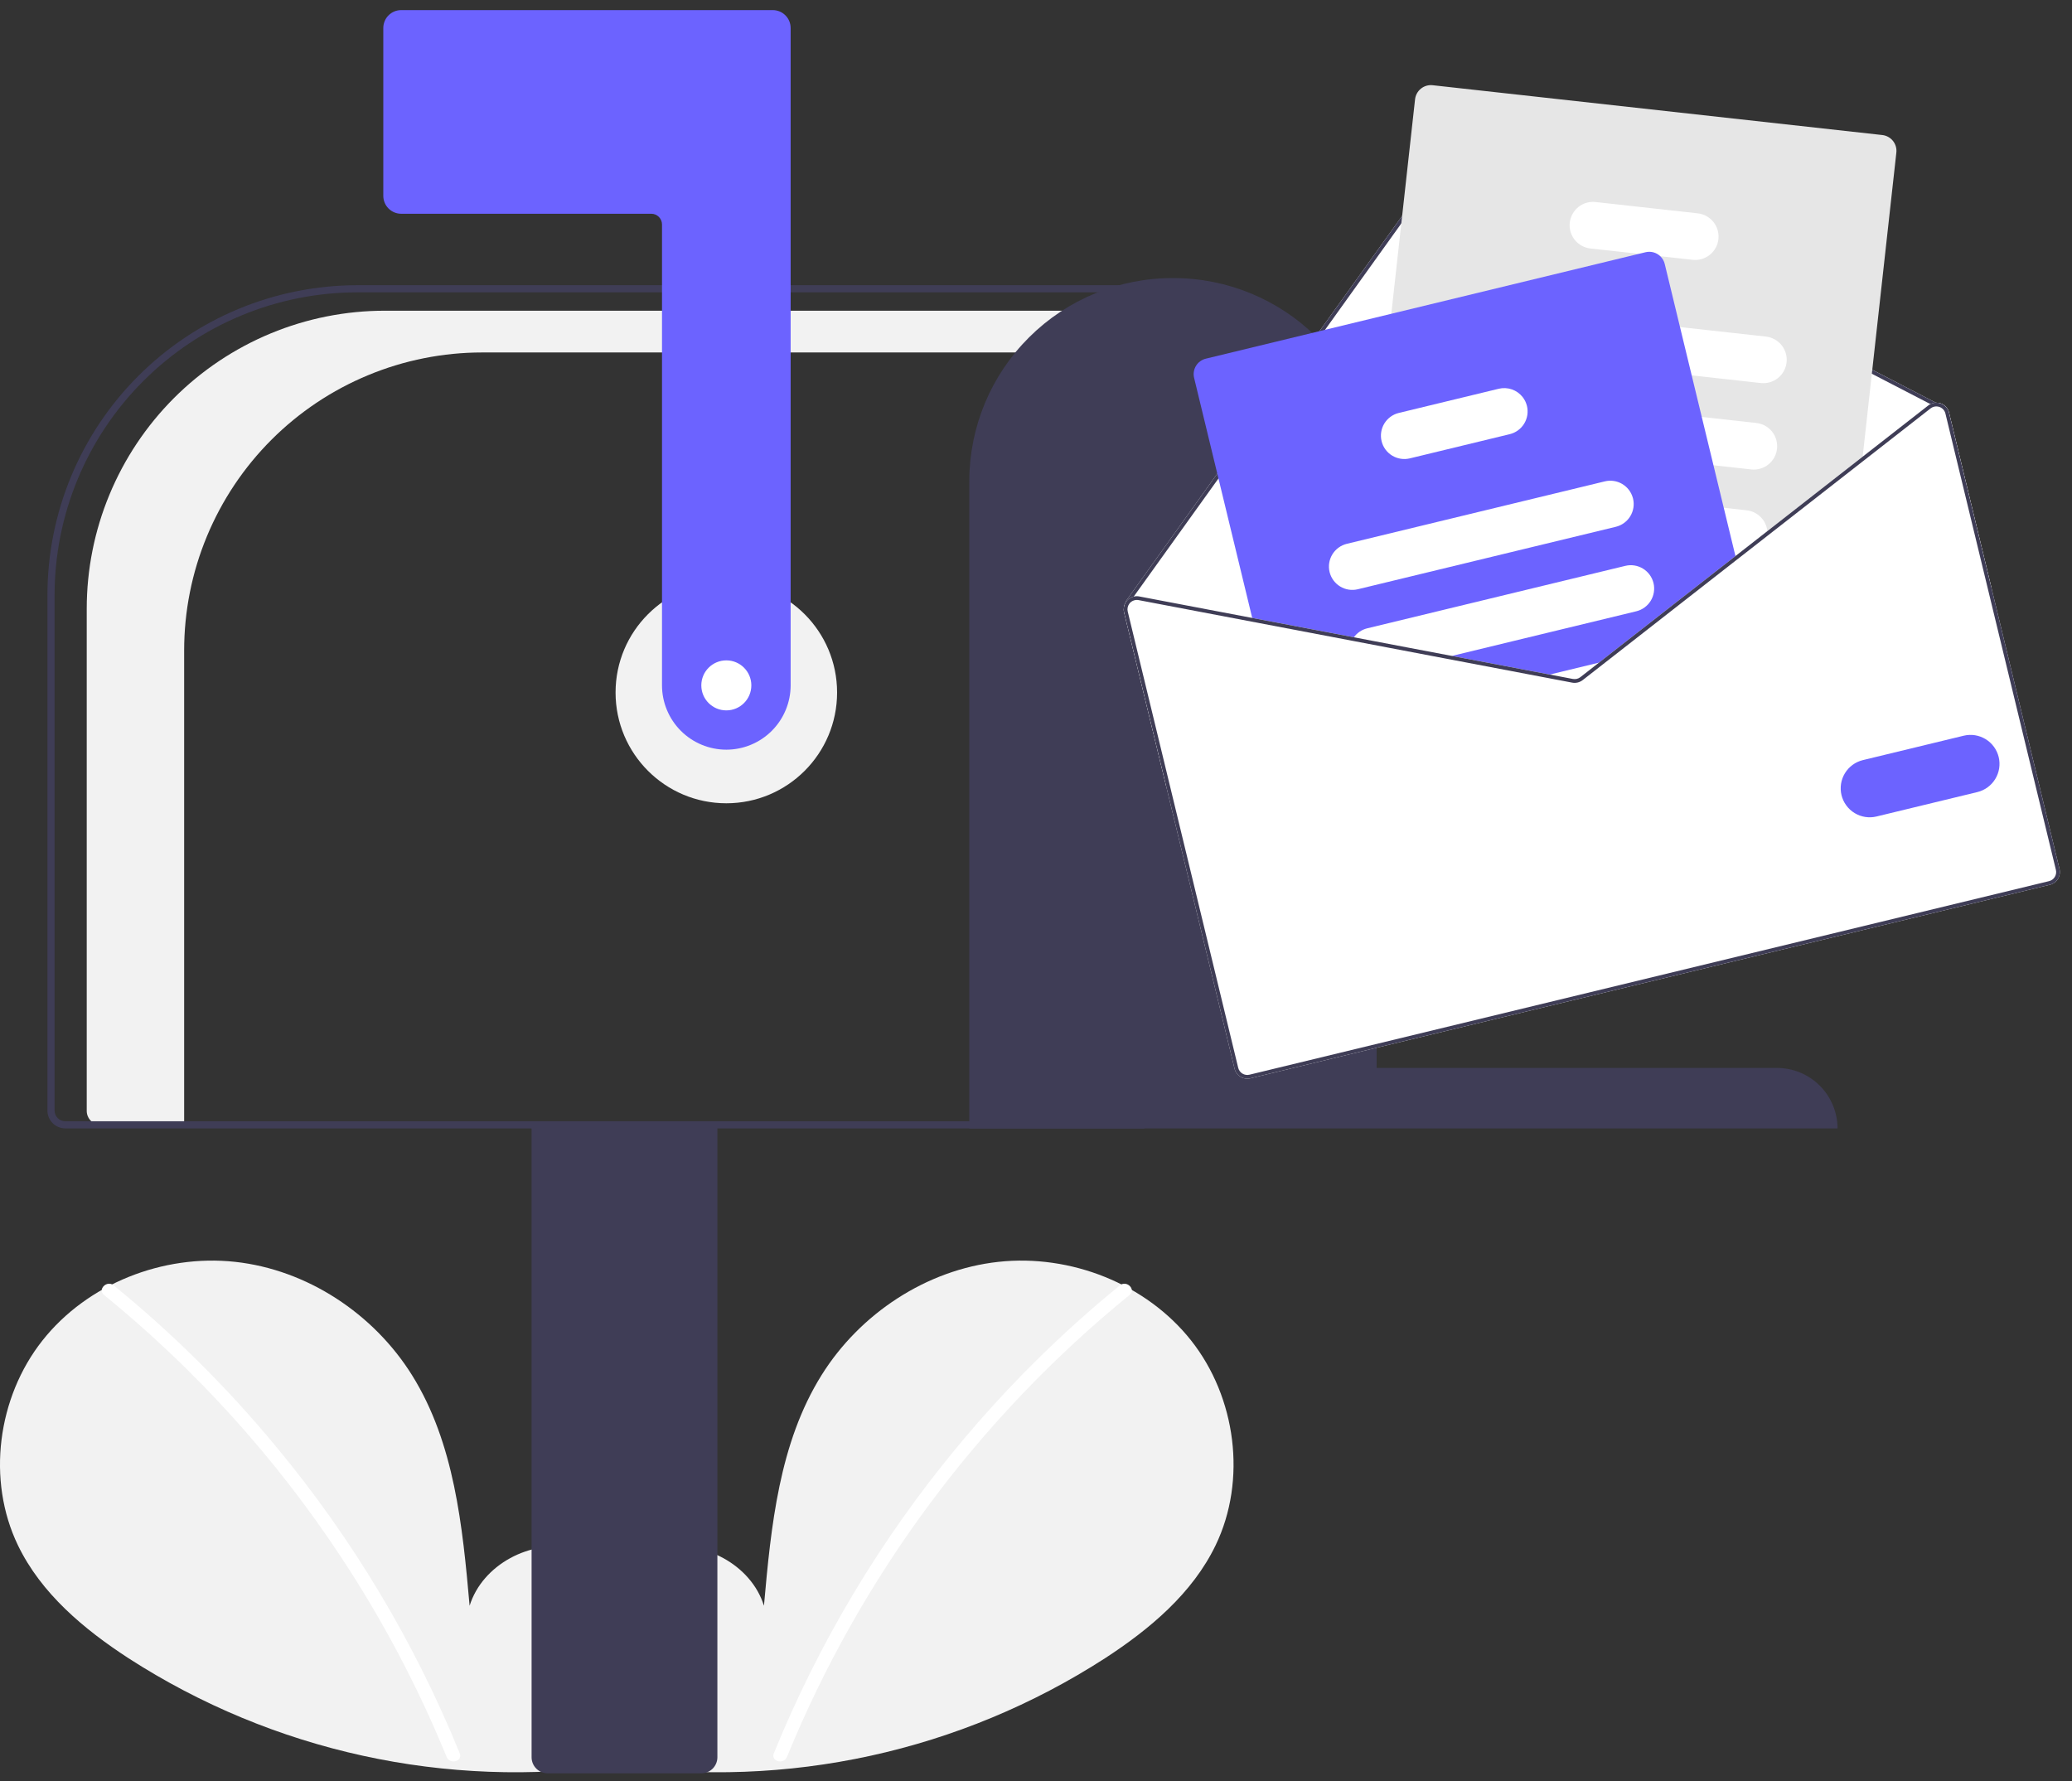<svg width="114" height="98" viewBox="0 0 114 98" fill="none" xmlns="http://www.w3.org/2000/svg">
<rect x="0" y="0" width="114" height="98" fill="#333333" stroke="none"/>
<g clip-path="url(#clip0_626_12619)">
<path d="M33.306 96.56C35.126 95.022 36.231 92.594 35.941 90.23C35.651 87.865 33.856 85.692 31.528 85.19C29.199 84.688 26.545 86.078 25.838 88.352C25.449 83.967 25 79.398 22.669 75.664C20.558 72.282 16.901 69.863 12.939 69.43C8.976 68.997 4.804 70.632 2.333 73.76C-0.139 76.888 -0.744 81.434 0.987 85.025C2.262 87.671 4.611 89.639 7.073 91.241C15.026 96.372 24.565 98.459 33.935 97.117" fill="#F2F2F2"/>
<path d="M6.252 70.723C9.521 73.386 12.521 76.365 15.207 79.616C19.411 84.686 22.812 90.37 25.294 96.471C25.475 96.916 24.752 97.11 24.573 96.67C22.995 92.813 21.043 89.119 18.744 85.643C15.161 80.212 10.77 75.359 5.723 71.251C5.35 70.948 5.881 70.422 6.252 70.723Z" fill="white"/>
<path d="M34.563 96.56C32.744 95.022 31.639 92.594 31.928 90.23C32.218 87.865 34.013 85.692 36.342 85.19C38.67 84.688 41.324 86.078 42.032 88.352C42.421 83.967 42.869 79.398 45.201 75.664C47.312 72.282 50.968 69.863 54.931 69.43C58.893 68.997 63.066 70.632 65.537 73.76C68.008 76.888 68.613 81.434 66.882 85.025C65.607 87.671 63.258 89.639 60.797 91.241C52.843 96.372 43.304 98.459 33.935 97.117" fill="#F2F2F2"/>
<path d="M61.618 70.723C58.349 73.386 55.349 76.365 52.663 79.616C48.459 84.686 45.057 90.37 42.576 96.471C42.395 96.916 43.117 97.11 43.297 96.67C47.356 86.755 53.837 78.015 62.147 71.251C62.52 70.948 61.988 70.422 61.618 70.723Z" fill="white"/>
<path d="M39.962 44.198C43.328 44.198 46.056 41.47 46.056 38.104C46.056 34.738 43.328 32.01 39.962 32.01C36.596 32.01 33.868 34.738 33.868 38.104C33.868 41.47 36.596 44.198 39.962 44.198Z" fill="#F2F2F2"/>
<path d="M21.171 17.096H63.159V19.393H26.532C24.378 19.393 22.245 19.817 20.256 20.642C18.266 21.466 16.458 22.674 14.935 24.197C13.413 25.719 12.205 27.527 11.381 29.517C10.556 31.506 10.132 33.639 10.132 35.792V61.891H5.538C5.335 61.891 5.14 61.811 4.997 61.667C4.853 61.523 4.772 61.329 4.772 61.126V33.495C4.772 31.342 5.196 29.209 6.021 27.22C6.845 25.23 8.053 23.422 9.575 21.899C11.098 20.376 12.906 19.169 14.896 18.344C16.885 17.52 19.018 17.096 21.171 17.096Z" fill="#F2F2F2"/>
<path d="M29.248 96.688V61.793H39.47V96.688C39.47 96.922 39.377 97.147 39.211 97.313C39.045 97.479 38.82 97.572 38.586 97.572H30.132C29.898 97.572 29.673 97.479 29.507 97.313C29.341 97.147 29.248 96.922 29.248 96.688Z" fill="#3F3D56"/>
<path d="M2.61 61.105V32.73C2.615 28.213 4.412 23.883 7.606 20.689C10.8 17.495 15.13 15.698 19.647 15.693H62.963V62.088H3.593C3.332 62.087 3.082 61.984 2.898 61.8C2.714 61.615 2.61 61.365 2.61 61.105ZM62.569 16.086H19.647C15.235 16.091 11.004 17.846 7.884 20.967C4.763 24.087 3.008 28.317 3.003 32.73V61.105C3.003 61.261 3.065 61.411 3.176 61.522C3.287 61.632 3.436 61.694 3.593 61.695H62.569V16.086Z" fill="#3F3D56"/>
<path d="M39.962 41.249C39.024 41.248 38.124 40.875 37.461 40.212C36.797 39.548 36.424 38.649 36.423 37.711V12.351C36.423 12.194 36.361 12.045 36.25 11.934C36.14 11.823 35.99 11.761 35.834 11.761H22.072C21.812 11.761 21.562 11.657 21.378 11.473C21.193 11.289 21.09 11.039 21.089 10.778V1.538C21.09 1.278 21.193 1.028 21.378 0.844C21.562 0.659 21.812 0.556 22.072 0.556H42.517C42.778 0.556 43.028 0.659 43.212 0.844C43.397 1.028 43.5 1.278 43.501 1.538V37.711C43.499 38.649 43.126 39.548 42.463 40.212C41.8 40.875 40.9 41.248 39.962 41.249Z" fill="#6C63FF"/>
<path d="M64.536 15.3C67.501 15.293 70.348 16.466 72.449 18.558C74.551 20.651 75.735 23.493 75.741 26.458V58.76H97.759C98.644 58.758 99.493 59.108 100.119 59.732C100.746 60.356 101.099 61.203 101.101 62.088H53.33V26.458C53.336 23.493 54.52 20.651 56.622 18.558C58.723 16.466 61.57 15.293 64.536 15.3Z" fill="#3F3D56"/>
<path d="M61.847 33.694L64.167 43.279L109.556 32.291L107.235 22.706C107.207 22.589 107.15 22.481 107.069 22.392C106.988 22.303 106.886 22.235 106.772 22.196C106.688 22.167 106.599 22.153 106.51 22.157L80.273 8.572C80.119 8.494 79.942 8.473 79.775 8.513C79.607 8.553 79.459 8.652 79.358 8.792L66.713 26.425L61.946 33.074C61.938 33.086 61.931 33.099 61.928 33.113C61.925 33.127 61.925 33.142 61.929 33.156C61.832 33.318 61.802 33.511 61.847 33.694Z" fill="white"/>
<path d="M61.928 33.156C61.931 33.169 61.935 33.181 61.942 33.191C61.949 33.202 61.958 33.211 61.968 33.218C61.981 33.227 61.995 33.233 62.009 33.236C62.024 33.239 62.039 33.238 62.054 33.235C62.077 33.229 62.098 33.215 62.112 33.194L62.129 33.172L62.377 32.825L66.885 26.541L79.525 8.912C79.597 8.812 79.703 8.742 79.823 8.713C79.943 8.684 80.069 8.699 80.178 8.756L106.212 22.235L106.445 22.356C106.455 22.36 106.464 22.364 106.474 22.366C106.492 22.363 106.51 22.362 106.528 22.361C106.552 22.353 106.572 22.336 106.585 22.313C106.591 22.301 106.595 22.288 106.596 22.275C106.597 22.261 106.596 22.248 106.592 22.235C106.588 22.222 106.582 22.21 106.573 22.199C106.564 22.189 106.554 22.18 106.542 22.174L106.509 22.157L80.273 8.572C80.119 8.494 79.942 8.473 79.774 8.513C79.607 8.553 79.459 8.652 79.357 8.792L66.713 26.425L61.946 33.074C61.937 33.086 61.931 33.099 61.928 33.113C61.925 33.127 61.925 33.142 61.928 33.156Z" fill="#3F3D56"/>
<path d="M75.56 34.134L76.57 34.246L84.069 35.077L89.04 35.627L89.333 35.659L95.536 30.814L95.774 30.629L97.239 29.485L102.451 25.414L102.482 25.128L104.336 8.396C104.362 8.165 104.294 7.934 104.15 7.753C104.005 7.572 103.794 7.456 103.564 7.43L78.822 4.689C78.592 4.664 78.361 4.731 78.18 4.876C77.999 5.021 77.882 5.232 77.856 5.462L76.549 17.265L75.824 23.808L75.175 29.662L74.874 32.381L74.787 33.168C74.762 33.399 74.829 33.63 74.974 33.811C75.119 33.992 75.33 34.108 75.56 34.134Z" fill="#E6E6E6"/>
<path d="M82.359 19.467L93.076 20.654L96.877 21.075C97.045 21.093 97.215 21.079 97.377 21.032C97.539 20.985 97.69 20.906 97.822 20.801C97.954 20.695 98.064 20.565 98.145 20.417C98.227 20.269 98.278 20.106 98.296 19.939C98.315 19.771 98.3 19.601 98.253 19.439C98.206 19.277 98.128 19.125 98.022 18.994C97.917 18.862 97.786 18.752 97.638 18.671C97.49 18.589 97.328 18.538 97.16 18.519L92.433 17.996L82.643 16.91C82.304 16.873 81.964 16.971 81.698 17.184C81.431 17.398 81.261 17.708 81.223 18.047C81.186 18.386 81.284 18.726 81.497 18.992C81.71 19.258 82.02 19.429 82.359 19.467Z" fill="white"/>
<path d="M81.749 24.208C81.777 24.213 81.804 24.218 81.832 24.22L94.274 25.599L96.351 25.829C96.69 25.867 97.03 25.768 97.296 25.555C97.562 25.342 97.733 25.031 97.771 24.692C97.808 24.353 97.709 24.013 97.496 23.747C97.283 23.481 96.973 23.31 96.634 23.273L93.63 22.94L83.775 21.848L82.117 21.665C81.785 21.628 81.452 21.721 81.188 21.925C80.924 22.129 80.749 22.428 80.702 22.758C80.654 23.089 80.737 23.424 80.932 23.695C81.127 23.965 81.42 24.149 81.749 24.208Z" fill="white"/>
<path d="M80.341 28.412C80.443 28.581 80.582 28.724 80.749 28.831C80.915 28.938 81.104 29.004 81.3 29.026L86.4 29.591L95.481 30.597L95.484 30.596L95.774 30.629L97.239 29.485C97.248 29.398 97.248 29.31 97.239 29.223C97.208 28.931 97.079 28.659 96.872 28.451C96.665 28.242 96.393 28.111 96.102 28.078L94.84 27.938L89.835 27.384L86.234 26.985L81.583 26.47C81.345 26.443 81.104 26.484 80.887 26.587C80.671 26.691 80.488 26.853 80.359 27.055C80.229 27.257 80.159 27.491 80.156 27.731C80.153 27.97 80.217 28.206 80.341 28.412Z" fill="white"/>
<path d="M87.503 13.672L90.17 13.967L91.348 14.098L93.127 14.295C93.466 14.332 93.806 14.234 94.072 14.021C94.338 13.807 94.509 13.497 94.546 13.158C94.584 12.819 94.485 12.479 94.272 12.213C94.059 11.947 93.749 11.776 93.409 11.738L87.787 11.116C87.448 11.078 87.108 11.177 86.842 11.39C86.576 11.603 86.405 11.913 86.367 12.252C86.33 12.591 86.428 12.931 86.641 13.197C86.854 13.463 87.164 13.634 87.503 13.672Z" fill="white"/>
<path d="M65.699 20.791L68.95 34.221L74.376 35.252L79.395 36.208L84.781 37.233L86.501 37.56C86.602 37.579 86.706 37.576 86.805 37.552C86.905 37.528 86.998 37.483 87.079 37.42L88.46 36.342L89.334 35.659L95.536 30.814L91.592 14.522C91.553 14.36 91.469 14.213 91.348 14.098C91.242 13.996 91.112 13.923 90.971 13.884C90.829 13.846 90.68 13.844 90.537 13.878L66.343 19.735C66.118 19.79 65.923 19.932 65.802 20.13C65.682 20.328 65.644 20.565 65.699 20.791Z" fill="#6C63FF"/>
<path d="M73.153 31.475C73.234 31.806 73.442 32.092 73.733 32.269C74.024 32.447 74.374 32.502 74.705 32.422L88.902 28.985C89.233 28.904 89.519 28.696 89.696 28.405C89.874 28.114 89.929 27.764 89.849 27.433C89.845 27.416 89.841 27.4 89.835 27.384C89.745 27.065 89.534 26.793 89.247 26.625C88.96 26.458 88.62 26.408 88.297 26.486L74.1 29.922C73.769 30.003 73.483 30.212 73.306 30.503C73.128 30.794 73.073 31.143 73.153 31.475Z" fill="white"/>
<path d="M74.376 35.252L79.395 36.208L90.028 33.634C90.359 33.554 90.645 33.345 90.823 33.054C91 32.763 91.055 32.413 90.975 32.082C90.894 31.75 90.686 31.464 90.395 31.287C90.104 31.109 89.754 31.054 89.422 31.135L75.226 34.571C74.929 34.643 74.668 34.818 74.489 35.065C74.446 35.124 74.408 35.187 74.376 35.252Z" fill="white"/>
<path d="M84.78 37.233L86.501 37.56C86.602 37.579 86.705 37.576 86.805 37.552C86.905 37.528 86.998 37.483 87.079 37.42L88.459 36.342L84.78 37.233Z" fill="white"/>
<path d="M76.014 24.273C76.094 24.605 76.303 24.89 76.594 25.068C76.885 25.246 77.235 25.3 77.566 25.221L83.065 23.889C83.396 23.809 83.682 23.6 83.859 23.309C84.037 23.018 84.092 22.669 84.012 22.337C83.969 22.159 83.888 21.992 83.775 21.848C83.623 21.654 83.418 21.507 83.185 21.426C82.951 21.345 82.7 21.332 82.46 21.39L76.961 22.721C76.63 22.801 76.344 23.01 76.166 23.301C75.988 23.592 75.934 23.942 76.014 24.273Z" fill="white"/>
<path d="M79.395 36.208L84.781 37.233L86.501 37.56C86.602 37.579 86.705 37.576 86.805 37.552C86.904 37.528 86.998 37.483 87.079 37.42L88.46 36.342L87.975 36.459L86.952 37.258C86.894 37.303 86.828 37.335 86.757 37.352C86.685 37.369 86.611 37.371 86.54 37.358L85.266 37.115L79.88 36.09L79.395 36.208ZM95.483 30.597L95.536 30.814L95.775 30.628L95.483 30.597ZM79.395 36.208L84.781 37.233L86.501 37.56C86.602 37.579 86.705 37.576 86.805 37.552C86.904 37.528 86.998 37.483 87.079 37.42L88.46 36.342L87.975 36.459L86.952 37.258C86.894 37.303 86.828 37.335 86.757 37.352C86.685 37.369 86.611 37.371 86.54 37.358L85.266 37.115L79.88 36.09L79.395 36.208ZM79.395 36.208L84.781 37.233L86.501 37.56C86.602 37.579 86.705 37.576 86.805 37.552C86.904 37.528 86.998 37.483 87.079 37.42L88.46 36.342L87.975 36.459L86.952 37.258C86.894 37.303 86.828 37.335 86.757 37.352C86.685 37.369 86.611 37.371 86.54 37.358L85.266 37.115L79.88 36.09L79.395 36.208ZM61.847 33.694L67.924 58.8C67.969 58.986 68.086 59.146 68.249 59.245C68.412 59.345 68.608 59.376 68.794 59.331L112.783 48.682C112.968 48.637 113.128 48.52 113.228 48.357C113.327 48.194 113.358 47.998 113.313 47.813L107.235 22.706C107.207 22.589 107.15 22.481 107.069 22.392C106.988 22.302 106.886 22.235 106.772 22.196C106.688 22.167 106.599 22.153 106.51 22.157C106.406 22.16 106.304 22.186 106.212 22.235C106.169 22.255 106.129 22.28 106.093 22.309L102.482 25.128L97.239 29.224L95.483 30.596L95.483 30.597L95.482 30.598L89.04 35.626L87.975 36.459L86.952 37.258C86.894 37.303 86.828 37.335 86.757 37.352C86.685 37.369 86.611 37.371 86.54 37.358L85.266 37.115L79.88 36.09L74.489 35.065L62.681 32.818C62.581 32.798 62.477 32.8 62.377 32.825C62.243 32.857 62.121 32.928 62.026 33.028C61.989 33.068 61.957 33.111 61.929 33.156C61.832 33.318 61.802 33.511 61.847 33.694ZM79.395 36.208L84.781 37.233L86.501 37.56C86.602 37.579 86.705 37.576 86.805 37.552C86.904 37.528 86.998 37.483 87.079 37.42L88.46 36.342L87.975 36.459L86.952 37.258C86.894 37.303 86.828 37.335 86.757 37.352C86.685 37.369 86.611 37.371 86.54 37.358L85.266 37.115L79.88 36.09L79.395 36.208ZM79.395 36.208L84.781 37.233L86.501 37.56C86.602 37.579 86.705 37.576 86.805 37.552C86.904 37.528 86.998 37.483 87.079 37.42L88.46 36.342L87.975 36.459L86.952 37.258C86.894 37.303 86.828 37.335 86.757 37.352C86.685 37.369 86.611 37.371 86.54 37.358L85.266 37.115L79.88 36.09L79.395 36.208ZM79.395 36.208L84.781 37.233L86.501 37.56C86.602 37.579 86.705 37.576 86.805 37.552C86.904 37.528 86.998 37.483 87.079 37.42L88.46 36.342L87.975 36.459L86.952 37.258C86.894 37.303 86.828 37.335 86.757 37.352C86.685 37.369 86.611 37.371 86.54 37.358L85.266 37.115L79.88 36.09L79.395 36.208Z" fill="white"/>
<path d="M79.395 36.208L84.781 37.233L86.501 37.56C86.602 37.579 86.705 37.576 86.805 37.552C86.904 37.528 86.998 37.483 87.079 37.42L88.46 36.342L87.975 36.459L86.952 37.258C86.894 37.303 86.828 37.335 86.757 37.352C86.685 37.369 86.611 37.371 86.54 37.358L85.266 37.115L79.88 36.09L79.395 36.208ZM95.483 30.597L95.536 30.814L95.775 30.628L95.483 30.597ZM79.395 36.208L84.781 37.233L86.501 37.56C86.602 37.579 86.705 37.576 86.805 37.552C86.904 37.528 86.998 37.483 87.079 37.42L88.46 36.342L87.975 36.459L86.952 37.258C86.894 37.303 86.828 37.335 86.757 37.352C86.685 37.369 86.611 37.371 86.54 37.358L85.266 37.115L79.88 36.09L79.395 36.208ZM79.395 36.208L84.781 37.233L86.501 37.56C86.602 37.579 86.705 37.576 86.805 37.552C86.904 37.528 86.998 37.483 87.079 37.42L88.46 36.342L87.975 36.459L86.952 37.258C86.894 37.303 86.828 37.335 86.757 37.352C86.685 37.369 86.611 37.371 86.54 37.358L85.266 37.115L79.88 36.09L79.395 36.208ZM62.129 33.172L62.156 33.192C62.16 33.185 62.168 33.178 62.174 33.17C62.233 33.108 62.307 33.062 62.389 33.036C62.471 33.009 62.558 33.004 62.643 33.019L74.376 35.252L79.395 36.208L84.781 37.233L86.501 37.56C86.602 37.579 86.705 37.576 86.805 37.552C86.904 37.528 86.998 37.483 87.079 37.42L88.46 36.342L87.975 36.459L86.952 37.258C86.894 37.303 86.828 37.335 86.757 37.352C86.685 37.369 86.611 37.371 86.54 37.358L85.266 37.115L79.88 36.09L74.489 35.065L62.681 32.818C62.581 32.798 62.477 32.8 62.377 32.825L62.129 33.172ZM61.847 33.694L67.924 58.8C67.969 58.986 68.086 59.146 68.249 59.245C68.412 59.345 68.608 59.376 68.794 59.331L112.783 48.682C112.968 48.637 113.128 48.52 113.228 48.357C113.327 48.194 113.358 47.998 113.313 47.813L107.235 22.706C107.207 22.589 107.15 22.481 107.069 22.392C106.988 22.303 106.886 22.235 106.772 22.196C106.688 22.167 106.599 22.153 106.51 22.157C106.406 22.16 106.304 22.187 106.212 22.235C106.169 22.255 106.129 22.28 106.093 22.309L102.482 25.128L97.239 29.224L95.483 30.596L95.483 30.597L95.482 30.598L89.04 35.626L87.975 36.459L86.952 37.258C86.894 37.303 86.828 37.335 86.757 37.352C86.685 37.369 86.611 37.371 86.54 37.358L85.266 37.115L79.88 36.09L74.489 35.065L62.681 32.818C62.581 32.798 62.477 32.8 62.377 32.825C62.243 32.858 62.121 32.928 62.026 33.028C61.989 33.068 61.957 33.111 61.929 33.156C61.832 33.318 61.802 33.511 61.847 33.694ZM62.047 33.646C62.029 33.572 62.028 33.495 62.044 33.42C62.059 33.346 62.092 33.275 62.138 33.215C62.142 33.206 62.148 33.198 62.156 33.192C62.16 33.185 62.168 33.178 62.174 33.17C62.233 33.108 62.307 33.062 62.389 33.036C62.471 33.009 62.558 33.004 62.643 33.019L74.376 35.252L79.395 36.208L84.781 37.233L86.501 37.56C86.602 37.579 86.705 37.576 86.805 37.552C86.904 37.528 86.998 37.483 87.079 37.42L88.46 36.342L89.334 35.66L95.536 30.814L95.775 30.628L97.238 29.485L102.452 25.413L106.22 22.47C106.278 22.425 106.344 22.393 106.415 22.376C106.434 22.372 106.454 22.368 106.475 22.366C106.492 22.363 106.51 22.362 106.528 22.361C106.588 22.361 106.648 22.371 106.705 22.39C106.786 22.419 106.859 22.467 106.917 22.53C106.975 22.594 107.016 22.671 107.036 22.755L113.114 47.861C113.13 47.927 113.133 47.995 113.123 48.062C113.112 48.129 113.089 48.193 113.053 48.251C113.018 48.309 112.972 48.359 112.917 48.399C112.862 48.439 112.8 48.467 112.734 48.483L68.746 59.132C68.613 59.164 68.473 59.142 68.356 59.071C68.24 58.999 68.157 58.885 68.125 58.752L62.047 33.646ZM79.395 36.208L84.781 37.233L86.501 37.56C86.602 37.579 86.705 37.576 86.805 37.552C86.904 37.528 86.998 37.483 87.079 37.42L88.46 36.342L87.975 36.459L86.952 37.258C86.894 37.303 86.828 37.335 86.757 37.352C86.685 37.369 86.611 37.371 86.54 37.358L85.266 37.115L79.88 36.09L79.395 36.208ZM79.395 36.208L84.781 37.233L86.501 37.56C86.602 37.579 86.705 37.576 86.805 37.552C86.904 37.528 86.998 37.483 87.079 37.42L88.46 36.342L87.975 36.459L86.952 37.258C86.894 37.303 86.828 37.335 86.757 37.352C86.685 37.369 86.611 37.371 86.54 37.358L85.266 37.115L79.88 36.09L79.395 36.208ZM79.395 36.208L84.781 37.233L86.501 37.56C86.602 37.579 86.705 37.576 86.805 37.552C86.904 37.528 86.998 37.483 87.079 37.42L88.46 36.342L87.975 36.459L86.952 37.258C86.894 37.303 86.828 37.335 86.757 37.352C86.685 37.369 86.611 37.371 86.54 37.358L85.266 37.115L79.88 36.09L79.395 36.208Z" fill="#3F3D56"/>
<path d="M101.318 43.749C101.219 43.338 101.287 42.904 101.507 42.543C101.728 42.182 102.082 41.923 102.493 41.823L108.045 40.479C108.456 40.381 108.889 40.45 109.249 40.67C109.609 40.891 109.867 41.245 109.967 41.656C110.066 42.066 109.999 42.499 109.779 42.86C109.56 43.221 109.207 43.48 108.796 43.581L103.244 44.925C102.833 45.024 102.399 44.956 102.038 44.736C101.677 44.515 101.418 44.161 101.318 43.749Z" fill="#6C63FF"/>
<path d="M39.962 39.087C40.722 39.087 41.338 38.471 41.338 37.711C41.338 36.951 40.722 36.335 39.962 36.335C39.202 36.335 38.586 36.951 38.586 37.711C38.586 38.471 39.202 39.087 39.962 39.087Z" fill="white"/>
</g>
<defs>
<clipPath id="clip0_626_12619">
<rect width="113.333" height="97.017" fill="white" transform="translate(0 0.556)"/>
</clipPath>
</defs>
</svg>
